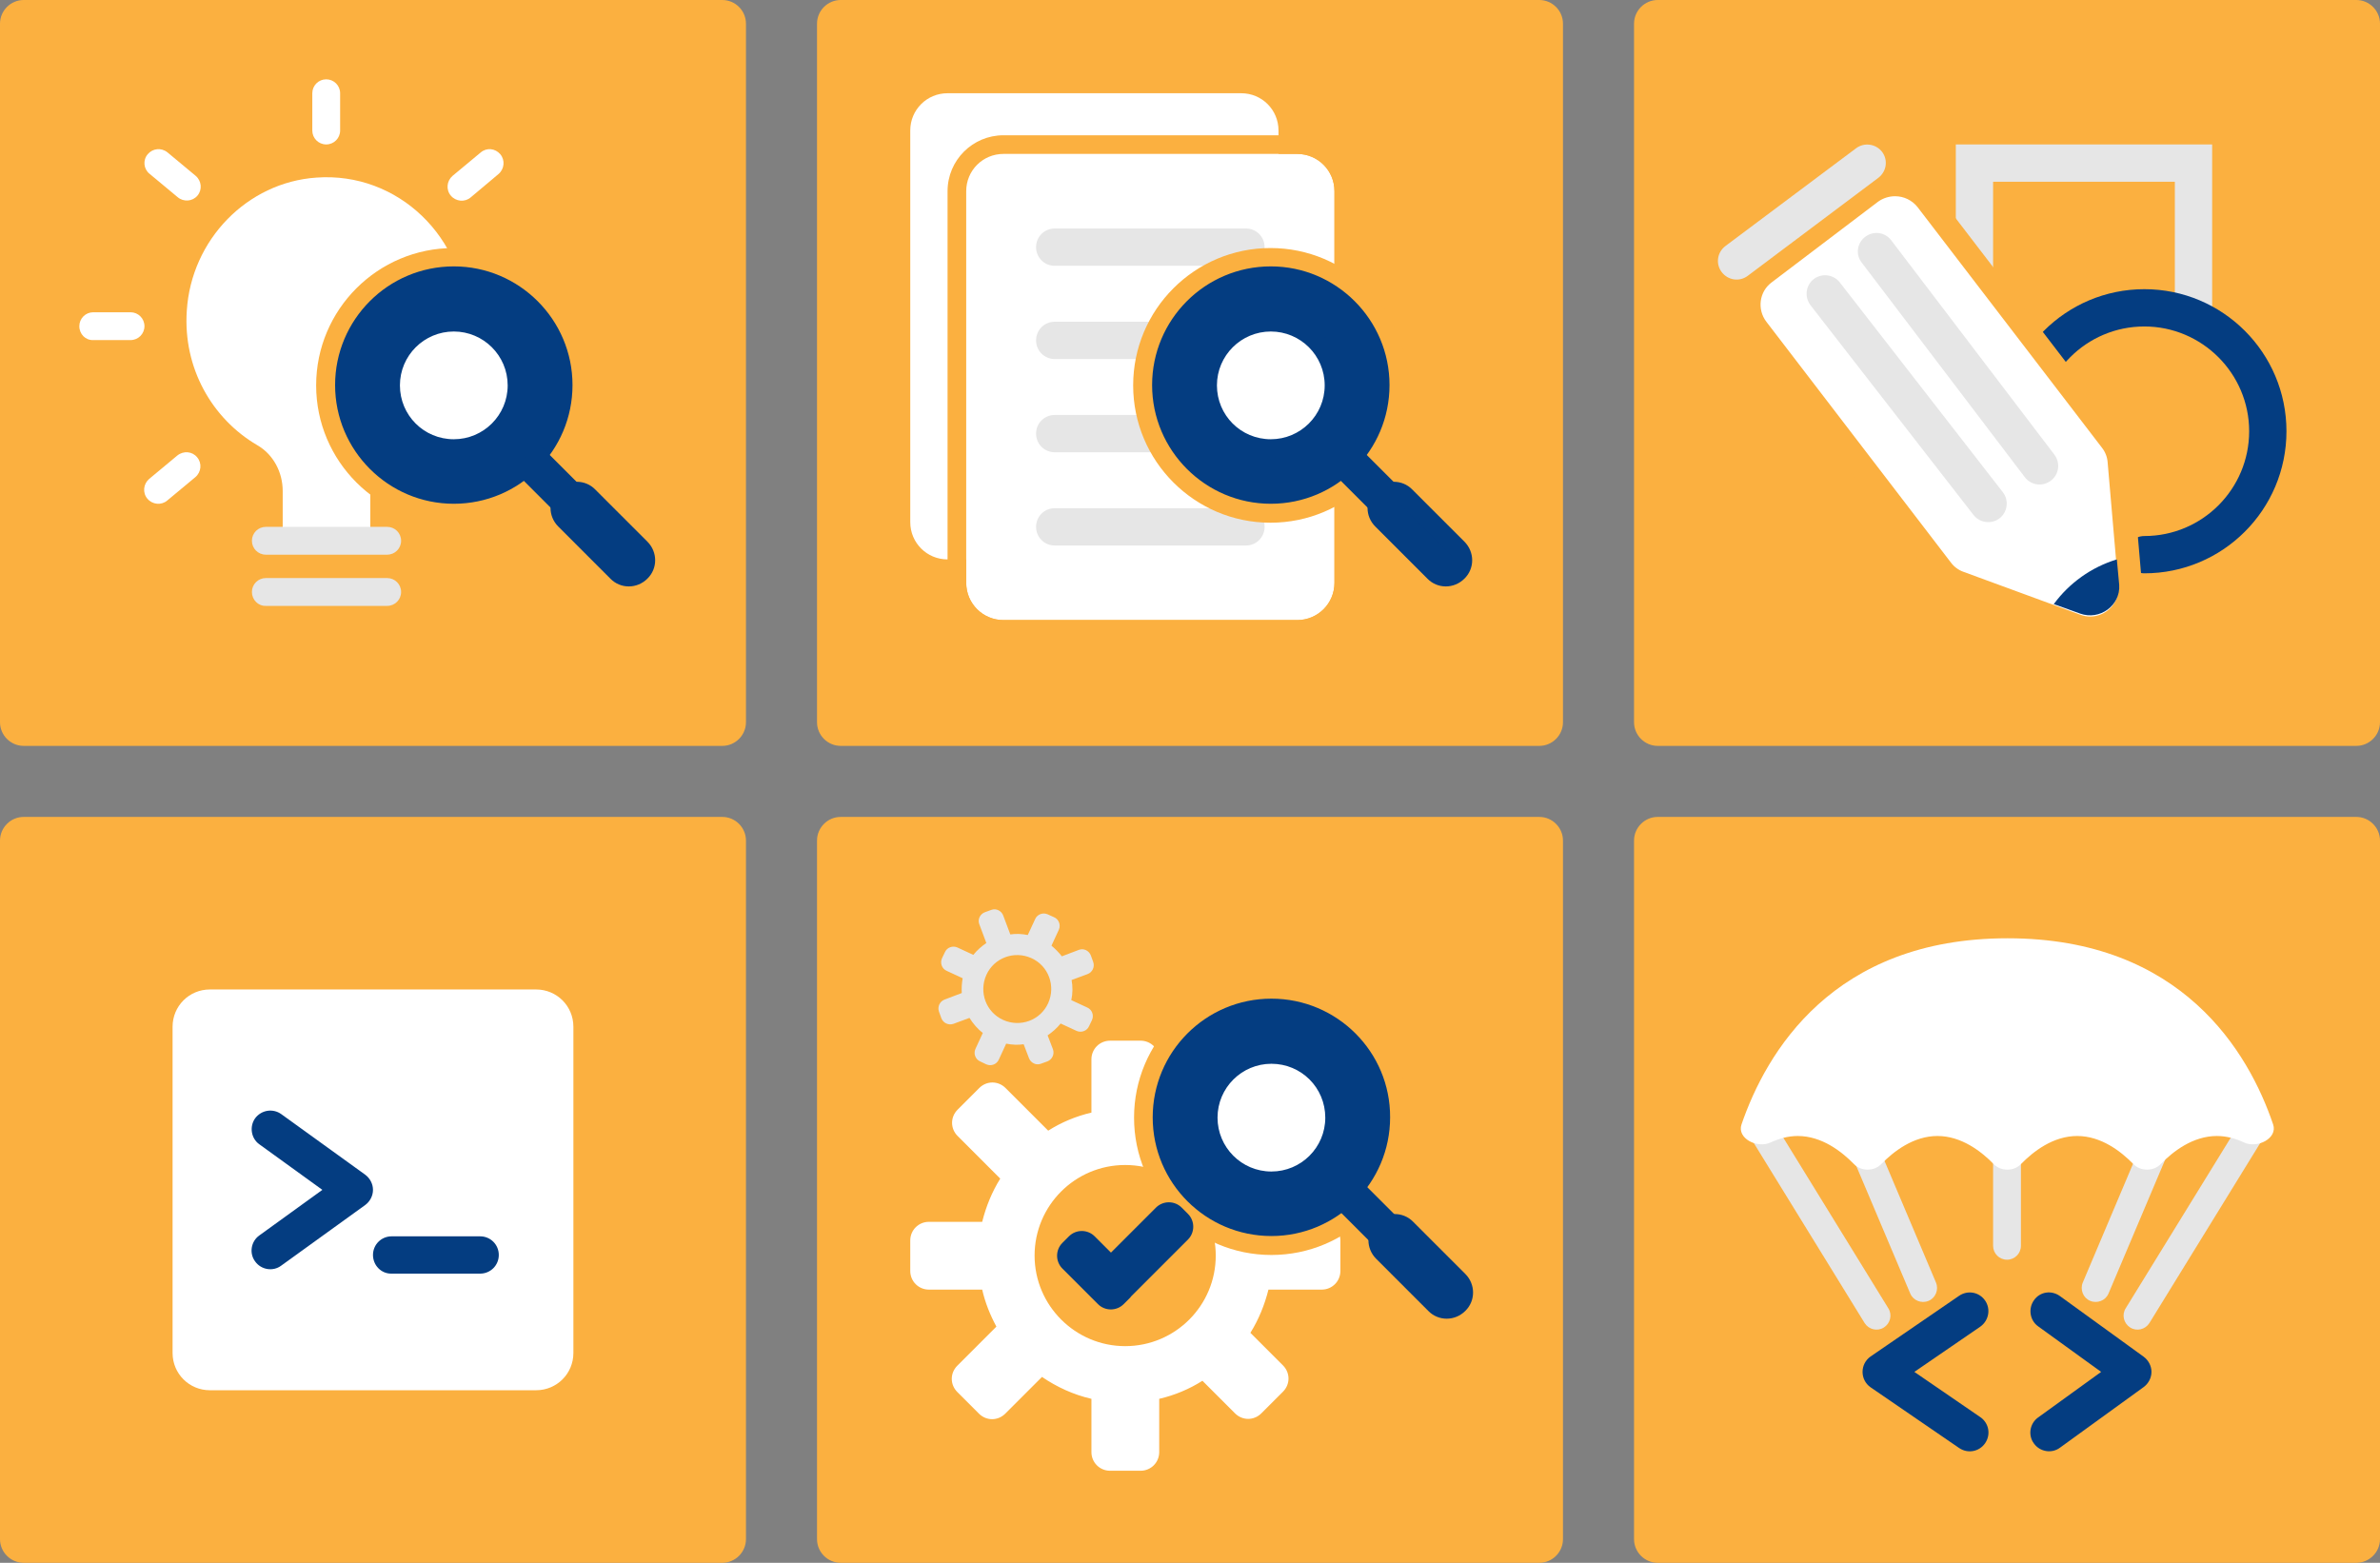 <?xml version="1.0" encoding="utf-8"?>
<!-- Generator: Adobe Illustrator 26.2.1, SVG Export Plug-In . SVG Version: 6.00 Build 0)  -->
<svg version="1.1" id="Layer_1" xmlns="http://www.w3.org/2000/svg" xmlns:xlink="http://www.w3.org/1999/xlink" x="0px" y="0px"
	 viewBox="0 0 804 528" style="enable-background:new 0 0 804 528;" xml:space="preserve">
<rect x="0" y="0" width="804" height="528" fill="#808080" stroke="none"/>
<style type="text/css">
	.st0{fill:#FBB040;}
	.st1{fill:#FFFFFF;}
	.st2{fill-rule:evenodd;clip-rule:evenodd;fill:#FBB040;}
	.st3{fill-rule:evenodd;clip-rule:evenodd;fill:#E6E6E6;}
	.st4{fill:#043D81;}
	.st5{fill-rule:evenodd;clip-rule:evenodd;fill:#043D81;}
	.st6{fill-rule:evenodd;clip-rule:evenodd;fill:#FFFFFF;}
</style>
<path class="st0" d="M276,8c0-4.4,3.6-8,8-8h236c4.4,0,8,3.6,8,8v236c0,4.4-3.6,8-8,8H284c-4.4,0-8-3.6-8-8V8z"/>
<path class="st1" d="M307.5,44.1c0-7,5.6-12.6,12.6-12.6h99.2c7,0,12.6,5.6,12.6,12.6v132.3c0,7-5.6,12.6-12.6,12.6h-99.2
	c-7,0-12.6-5.6-12.6-12.6V44.1z"/>
<path class="st1" d="M326.4,64.6c0-7,5.6-12.6,12.6-12.6h99.2c7,0,12.6,5.6,12.6,12.6v132.3c0,7-5.6,12.6-12.6,12.6H339
	c-7,0-12.6-5.6-12.6-12.6V64.6z"/>
<path class="st2" d="M339,45.7h99.2c10.4,0,18.9,8.5,18.9,18.9v132.3c0,10.4-8.5,18.9-18.9,18.9H339c-10.4,0-18.9-8.5-18.9-18.9
	V64.6C320.1,54.1,328.6,45.7,339,45.7z M339,52c-7,0-12.6,5.6-12.6,12.6v132.3c0,7,5.6,12.6,12.6,12.6h99.2c7,0,12.6-5.6,12.6-12.6
	V64.6c0-7-5.6-12.6-12.6-12.6H339z"/>
<path class="st3" d="M350,83.5c0-3.5,2.8-6.3,6.3-6.3h64.6c3.5,0,6.3,2.8,6.3,6.3s-2.8,6.3-6.3,6.3h-64.6
	C352.8,89.8,350,87,350,83.5z"/>
<path class="st3" d="M350,115c0-3.5,2.8-6.3,6.3-6.3h64.6c3.5,0,6.3,2.8,6.3,6.3c0,3.5-2.8,6.3-6.3,6.3h-64.6
	C352.8,121.3,350,118.5,350,115z"/>
<path class="st3" d="M350,146.5c0-3.5,2.8-6.3,6.3-6.3h64.6c3.5,0,6.3,2.8,6.3,6.3c0,3.5-2.8,6.3-6.3,6.3h-64.6
	C352.8,152.8,350,150,350,146.5z"/>
<path class="st3" d="M350,178c0-3.5,2.8-6.3,6.3-6.3h64.6c3.5,0,6.3,2.8,6.3,6.3c0,3.5-2.8,6.3-6.3,6.3h-64.6
	C352.8,184.3,350,181.5,350,178z"/>
<path class="st4" d="M429.3,173.4c23.9,0,43.3-19.4,43.3-43.3s-19.4-43.3-43.3-43.3c-23.9,0-43.3,19.4-43.3,43.3
	S405.3,173.4,429.3,173.4z"/>
<path class="st2" d="M429.3,90c-22.2,0-40.1,18-40.1,40.1s18,40.1,40.1,40.1c22.2,0,40.1-18,40.1-40.1S451.4,90,429.3,90z
	 M382.8,130.2c0-25.6,20.8-46.4,46.4-46.4c25.6,0,46.4,20.8,46.4,46.4s-20.8,46.4-46.4,46.4C403.6,176.6,382.8,155.8,382.8,130.2z"
	/>
<path class="st4" d="M474.9,167.6c-2.2-2.2-5.8-2.2-8.1,0c-2.2,2.2-2.2,5.8,0,8.1l17.6,17.6c2.2,2.2,5.8,2.2,8.1,0
	c2.2-2.2,2.2-5.8,0-8.1L474.9,167.6z"/>
<path class="st5" d="M469.1,169.9c-1,1-1,2.6,0,3.6l17.6,17.6c1,1,2.6,1,3.6,0c1-1,1-2.6,0-3.6l-17.6-17.6
	C471.7,168.9,470.1,168.9,469.1,169.9z M464.6,177.9c-3.5-3.5-3.5-9.1,0-12.5c3.5-3.5,9.1-3.5,12.5,0l17.6,17.6
	c3.5,3.5,3.5,9.1,0,12.5c-3.5,3.5-9.1,3.5-12.5,0L464.6,177.9z"/>
<path class="st5" d="M449.4,154.4c1.2-1.2,3.2-1.2,4.5,0l14.4,14.4c1.2,1.2,1.2,3.2,0,4.5c-1.2,1.2-3.2,1.2-4.5,0l-14.4-14.4
	C448.1,157.6,448.1,155.6,449.4,154.4z"/>
<path class="st5" d="M453.6,150.1c1.2-1.2,3.2-1.2,4.5,0l14.4,14.4c1.2,1.2,1.2,3.2,0,4.5c-1.2,1.2-3.2,1.2-4.5,0l-14.4-14.4
	C452.3,153.4,452.3,151.4,453.6,150.1z"/>
<path class="st1" d="M429.3,151.5c11.8,0,21.3-9.5,21.3-21.3c0-11.8-9.5-21.3-21.3-21.3c-11.8,0-21.3,9.5-21.3,21.3
	C407.9,141.9,417.5,151.5,429.3,151.5z"/>
<path class="st5" d="M429.3,112c-10,0-18.2,8.1-18.2,18.2s8.1,18.2,18.2,18.2c10,0,18.2-8.1,18.2-18.2S439.3,112,429.3,112z
	 M404.8,130.2c0-13.5,11-24.5,24.5-24.5c13.5,0,24.5,11,24.5,24.5s-11,24.5-24.5,24.5C415.7,154.6,404.8,143.7,404.8,130.2z"/>
<path class="st0" d="M0,8c0-4.4,3.6-8,8-8h236c4.4,0,8,3.6,8,8v236c0,4.4-3.6,8-8,8H8c-4.4,0-8-3.6-8-8V8z"/>
<path class="st1" d="M125.1,182.7v-17c0-6.4,3.3-12.2,8.7-15.4c14.2-8.4,23.7-24,23.7-42c0-27.9-23-50.3-50.6-48.3
	C83.5,61.6,64.6,81,63.1,105c-1.3,19.4,8.6,36.5,23.8,45.4c5.4,3.1,8.6,9.1,8.6,15.5v16.9"/>
<path class="st4" d="M153.3,173.4c23.9,0,43.3-19.4,43.3-43.3s-19.4-43.3-43.3-43.3c-23.9,0-43.3,19.4-43.3,43.3
	S129.3,173.4,153.3,173.4z"/>
<path class="st2" d="M153.3,90c-22.2,0-40.1,18-40.1,40.1s18,40.1,40.1,40.1c22.2,0,40.1-18,40.1-40.1S175.4,90,153.3,90z
	 M106.8,130.2c0-25.6,20.8-46.4,46.4-46.4c25.6,0,46.4,20.8,46.4,46.4s-20.8,46.4-46.4,46.4C127.6,176.6,106.8,155.8,106.8,130.2z"
	/>
<path class="st4" d="M198.9,167.6c-2.2-2.2-5.8-2.2-8.1,0c-2.2,2.2-2.2,5.8,0,8.1l17.6,17.6c2.2,2.2,5.8,2.2,8.1,0
	c2.2-2.2,2.2-5.8,0-8.1L198.9,167.6z"/>
<path class="st5" d="M193.1,169.9c-1,1-1,2.6,0,3.6l17.6,17.6c1,1,2.6,1,3.6,0c1-1,1-2.6,0-3.6l-17.6-17.6
	C195.7,168.9,194.1,168.9,193.1,169.9z M188.6,177.9c-3.5-3.5-3.5-9.1,0-12.5c3.5-3.5,9.1-3.5,12.5,0l17.6,17.6
	c3.5,3.5,3.5,9.1,0,12.5c-3.5,3.5-9.1,3.5-12.5,0L188.6,177.9z"/>
<path class="st5" d="M173.4,154.4c1.2-1.2,3.2-1.2,4.5,0l14.4,14.4c1.2,1.2,1.2,3.2,0,4.5c-1.2,1.2-3.2,1.2-4.5,0l-14.4-14.4
	C172.1,157.6,172.1,155.6,173.4,154.4z"/>
<path class="st5" d="M177.6,150.1c1.2-1.2,3.2-1.2,4.5,0l14.4,14.4c1.2,1.2,1.2,3.2,0,4.5c-1.2,1.2-3.2,1.2-4.5,0l-14.4-14.4
	C176.3,153.4,176.3,151.4,177.6,150.1z"/>
<path class="st1" d="M153.3,151.5c11.8,0,21.3-9.5,21.3-21.3c0-11.8-9.5-21.3-21.3-21.3c-11.8,0-21.3,9.5-21.3,21.3
	C131.9,141.9,141.5,151.5,153.3,151.5z"/>
<path class="st5" d="M153.3,112c-10,0-18.2,8.1-18.2,18.2s8.1,18.2,18.2,18.2c10,0,18.2-8.1,18.2-18.2S163.3,112,153.3,112z
	 M128.8,130.2c0-13.5,11-24.5,24.5-24.5c13.5,0,24.5,11,24.5,24.5s-11,24.5-24.5,24.5C139.7,154.6,128.8,143.7,128.8,130.2z"/>
<path class="st3" d="M85.1,182.7c0-2.6,2.1-4.7,4.7-4.7h41c2.6,0,4.7,2.1,4.7,4.7c0,2.6-2.1,4.7-4.7,4.7h-41
	C87.2,187.4,85.1,185.3,85.1,182.7z"/>
<path class="st3" d="M85.1,200c0-2.6,2.1-4.7,4.7-4.7h41c2.6,0,4.7,2.1,4.7,4.7c0,2.6-2.1,4.7-4.7,4.7h-41
	C87.2,204.8,85.1,202.6,85.1,200z"/>
<path class="st6" d="M26.8,110.2c0-2.6,2.1-4.7,4.7-4.7h12.6c2.6,0,4.7,2.1,4.7,4.7c0,2.6-2.1,4.7-4.7,4.7H31.5
	C28.9,115,26.8,112.9,26.8,110.2z"/>
<path class="st6" d="M110.2,26.8c2.6,0,4.7,2.1,4.7,4.7v12.6c0,2.6-2.1,4.7-4.7,4.7s-4.7-2.1-4.7-4.7V31.5
	C105.5,28.9,107.6,26.8,110.2,26.8z"/>
<path class="st6" d="M49.9,52.1c1.7-2,4.6-2.3,6.7-0.6l9.5,7.9c2,1.7,2.3,4.7,0.6,6.7S62,68.3,60,66.6l-9.5-7.9
	C48.5,57.1,48.2,54.1,49.9,52.1z"/>
<path class="st6" d="M66.6,154.5c1.7,2,1.4,5-0.6,6.7l-9.5,7.9c-2,1.7-5,1.4-6.7-0.6c-1.7-2-1.4-5,0.6-6.7l9.5-7.9
	C62,152.2,65,152.5,66.6,154.5z"/>
<path class="st6" d="M169,52.1c1.7,2,1.4,5-0.6,6.7l-9.4,7.9c-2,1.7-5,1.4-6.7-0.6c-1.7-2-1.4-5,0.6-6.7l9.5-7.9
	C164.4,49.8,167.3,50.1,169,52.1z"/>
<path class="st0" d="M276,284c0-4.4,3.6-8,8-8h236c4.4,0,8,3.6,8,8v236c0,4.4-3.6,8-8,8H284c-4.4,0-8-3.6-8-8V284z"/>
<path class="st3" d="M353.9,308.9c-1.6-0.7-3.5,0-4.2,1.6l-2.5,5.4c-2-0.4-4-0.5-5.9-0.2l-2.4-6.4c-0.6-1.6-2.4-2.5-4-1.9l-2.2,0.8
	c-1.6,0.6-2.5,2.4-1.9,4l2.4,6.4c-1.6,1.1-3.1,2.4-4.4,4l-5.4-2.5c-1.6-0.7-3.5,0-4.2,1.6l-1,2.1c-0.7,1.6,0,3.5,1.6,4.2l5.4,2.5
	c-0.3,1.7-0.4,3.4-0.3,5l-5.8,2.2c-1.6,0.6-2.5,2.4-1.9,4.1l0.8,2.2c0.6,1.6,2.4,2.5,4.1,1.9l5.4-2c1.2,1.9,2.7,3.7,4.5,5.1
	l-2.5,5.4c-0.7,1.6,0,3.5,1.6,4.2l2.1,1c1.6,0.7,3.5,0,4.2-1.6l2.5-5.4c2,0.4,4,0.5,5.9,0.2l1.8,4.7c0.6,1.6,2.4,2.5,4,1.9l2.2-0.8
	c1.6-0.6,2.5-2.4,1.9-4.1l-1.8-4.7c1.6-1.1,3.1-2.4,4.4-4l5.4,2.5c1.6,0.7,3.5,0,4.2-1.6l1-2.1c0.7-1.6,0-3.5-1.6-4.2l-5.4-2.5
	c0.5-2.3,0.5-4.6,0.1-6.8l5.4-2c1.6-0.6,2.5-2.4,1.9-4.1l-0.8-2.2c-0.6-1.6-2.4-2.5-4-1.9l-5.8,2.2c-1-1.3-2.2-2.5-3.5-3.6l2.5-5.4
	c0.7-1.6,0-3.5-1.6-4.2L353.9,308.9z M338.9,344.6c5.8,2.6,12.6,0.1,15.2-5.7c2.6-5.8,0.1-12.6-5.7-15.2c-5.8-2.6-12.6-0.1-15.2,5.7
	C330.6,335.2,333.1,342,338.9,344.6z"/>
<path class="st6" d="M375,351.6c-3.5,0-6.3,2.8-6.3,6.3v18c-5.2,1.2-10.2,3.3-14.6,6.1l-14.4-14.4c-2.5-2.5-6.4-2.5-8.9,0l-7.3,7.3
	c-2.5,2.5-2.5,6.4,0,8.9l14.4,14.4c-2.8,4.5-4.8,9.4-6.1,14.6h-18c-3.5,0-6.3,2.8-6.3,6.3v10.3c0,3.5,2.8,6.3,6.3,6.3h18
	c1,4.4,2.7,8.6,4.8,12.5l-13.2,13.2c-2.5,2.5-2.5,6.4,0,8.9l7.3,7.3c2.5,2.5,6.4,2.5,8.9,0l12.4-12.4c5,3.4,10.6,6,16.7,7.4v18
	c0,3.5,2.8,6.3,6.3,6.3h10.3c3.5,0,6.3-2.8,6.3-6.3v-18c5.2-1.2,10.2-3.3,14.6-6.1l11,11c2.5,2.5,6.4,2.5,8.9,0l7.3-7.3
	c2.5-2.5,2.5-6.4,0-8.9l-11-11c2.8-4.5,4.8-9.4,6.1-14.6h18c3.5,0,6.3-2.8,6.3-6.3v-10.3c0-3.5-2.8-6.3-6.3-6.3h-18
	c-1.4-6.1-4-11.7-7.4-16.7l12.4-12.4c2.5-2.5,2.5-6.4,0-8.9l-7.3-7.3c-2.5-2.5-6.5-2.5-8.9,0l-13.2,13.2c-3.9-2.1-8.1-3.8-12.5-4.8
	v-18c0-3.5-2.8-6.3-6.3-6.3H375z M380.1,454.8c16.9,0,30.6-13.7,30.6-30.6s-13.7-30.6-30.6-30.6c-16.9,0-30.6,13.7-30.6,30.6
	S363.3,454.8,380.1,454.8z"/>
<path class="st4" d="M429.5,420.8c23.9,0,43.3-19.4,43.3-43.3s-19.4-43.3-43.3-43.3s-43.3,19.4-43.3,43.3S405.6,420.8,429.5,420.8z"
	/>
<path class="st2" d="M429.5,337.4c-22.2,0-40.1,18-40.1,40.1c0,22.2,18,40.1,40.1,40.1s40.1-18,40.1-40.1
	C469.7,355.4,451.7,337.4,429.5,337.4z M383.1,377.6c0-25.6,20.8-46.4,46.4-46.4s46.4,20.8,46.4,46.4c0,25.6-20.8,46.4-46.4,46.4
	S383.1,403.2,383.1,377.6z"/>
<path class="st4" d="M475.2,415c-2.2-2.2-5.8-2.2-8.1,0c-2.2,2.2-2.2,5.8,0,8.1l17.6,17.6c2.2,2.2,5.8,2.2,8.1,0
	c2.2-2.2,2.2-5.8,0-8.1L475.2,415z"/>
<path class="st5" d="M469.4,417.3c-1,1-1,2.6,0,3.6l17.6,17.6c1,1,2.6,1,3.6,0c1-1,1-2.6,0-3.6L473,417.3
	C472,416.3,470.3,416.3,469.4,417.3z M464.9,425.3c-3.5-3.5-3.5-9.1,0-12.5c3.5-3.5,9.1-3.5,12.5,0l17.6,17.6
	c3.5,3.5,3.5,9.1,0,12.5c-3.5,3.5-9.1,3.5-12.5,0L464.9,425.3z"/>
<path class="st5" d="M449.6,401.8c1.2-1.2,3.2-1.2,4.5,0l14.4,14.4c1.2,1.2,1.2,3.2,0,4.5s-3.2,1.2-4.5,0l-14.4-14.4
	C448.4,405,448.4,403,449.6,401.8z"/>
<path class="st5" d="M453.8,397.5c1.2-1.2,3.2-1.2,4.5,0l14.4,14.4c1.2,1.2,1.2,3.2,0,4.5c-1.2,1.2-3.2,1.2-4.5,0L453.8,402
	C452.6,400.8,452.6,398.8,453.8,397.5z"/>
<path class="st1" d="M429.5,398.9c11.8,0,21.3-9.5,21.3-21.3c0-11.8-9.5-21.3-21.3-21.3s-21.3,9.5-21.3,21.3
	C408.2,389.3,417.8,398.9,429.5,398.9z"/>
<path class="st5" d="M429.5,359.4c-10,0-18.2,8.1-18.2,18.2c0,10,8.1,18.2,18.2,18.2c10,0,18.2-8.1,18.2-18.2
	C447.7,367.5,439.6,359.4,429.5,359.4z M405.1,377.6c0-13.5,11-24.5,24.5-24.5s24.5,11,24.5,24.5c0,13.5-11,24.5-24.5,24.5
	S405.1,391.1,405.1,377.6z"/>
<path class="st5" d="M399.2,408c-2.4-2.4-6.3-2.4-8.7,0l-15.2,15.2l-5.5-5.5c-2.4-2.4-6.3-2.4-8.7,0l-2.2,2.2
	c-2.4,2.4-2.4,6.3,0,8.7l12,12c2.4,2.4,6.3,2.4,8.7,0l2.2-2.2c0.1-0.1,0.2-0.2,0.2-0.3l19.3-19.3c2.4-2.4,2.4-6.3,0-8.7L399.2,408z"
	/>
<path class="st0" d="M0,284c0-4.4,3.6-8,8-8h236c4.4,0,8,3.6,8,8v236c0,4.4-3.6,8-8,8H8c-4.4,0-8-3.6-8-8V284z"/>
<path class="st1" d="M58.3,346.9c0-7,5.6-12.6,12.6-12.6h110.2c7,0,12.6,5.6,12.6,12.6v110.2c0,7-5.6,12.6-12.6,12.6H70.9
	c-7,0-12.6-5.6-12.6-12.6V346.9z"/>
<path class="st5" d="M86.2,377.8c-2,2.8-1.4,6.8,1.4,8.8l21.3,15.4l-21.3,15.4c-2.8,2-3.5,6-1.4,8.8c2,2.8,6,3.5,8.8,1.4l28.4-20.5
	c1.6-1.2,2.6-3.1,2.6-5.1s-1-3.9-2.6-5.1L95,376.4C92.2,374.4,88.3,375,86.2,377.8z"/>
<path class="st5" d="M126,424c0-3.5,2.8-6.3,6.3-6.3h29.9c3.5,0,6.3,2.8,6.3,6.3c0,3.5-2.8,6.3-6.3,6.3h-29.9
	C128.8,430.4,126,427.5,126,424z"/>
<path class="st0" d="M552,8c0-4.4,3.6-8,8-8h236c4.4,0,8,3.6,8,8v236c0,4.4-3.6,8-8,8H560c-4.4,0-8-3.6-8-8V8z"/>
<path class="st3" d="M660.7,48.8h86.6v58.3c0,3.5-2.8,6.3-6.3,6.3s-6.3-2.8-6.3-6.3V61.4h-61.4v34.6c0,3.5-2.8,6.3-6.3,6.3
	s-6.3-2.8-6.3-6.3V48.8z"/>
<path class="st5" d="M676.4,145.7c0-26.5,21.5-48,48-48c26.5,0,48,21.5,48,48c0,26.5-21.5,48-48,48c-3.5,0-6.3-2.8-6.3-6.3
	s2.8-6.3,6.3-6.3c19.6,0,35.4-15.9,35.4-35.4s-15.9-35.4-35.4-35.4c-19.6,0-35.4,15.9-35.4,35.4c0,3.5-2.8,6.3-6.3,6.3
	S676.4,149.2,676.4,145.7z"/>
<path class="st1" d="M706.1,212.4c-1.6,0-3.2-0.3-4.7-0.8l-39.5-14.5c-2.4-0.9-4.5-2.4-6.1-4.5l-62.3-81.3c-2.2-2.9-3.1-6.4-2.7-10
	c0.5-3.6,2.3-6.8,5.2-8.9l36-27.3c2.4-1.8,5.2-2.8,8.2-2.8c4.3,0,8.2,1.9,10.8,5.3l62.3,81.3c1.6,2,2.5,4.5,2.7,7.1l3.6,41.7
	c0.3,3.8-0.9,7.5-3.5,10.3C713.6,210.8,709.9,212.4,706.1,212.4L706.1,212.4z"/>
<path class="st0" d="M640.2,66.3c2.9,0,5.7,1.3,7.6,3.7l62.3,81.3c1.1,1.4,1.8,3.2,1.9,5l3.6,41.7c0.5,5.8-4.2,10.3-9.5,10.3
	c-1.1,0-2.2-0.2-3.3-0.6l-39.5-14.5c-1.7-0.6-3.2-1.7-4.3-3.2l-62.3-81.3c-3.2-4.2-2.4-10.2,1.8-13.3l36-27.3
	C636.2,66.9,638.2,66.3,640.2,66.3L640.2,66.3z M640.2,58.3c-3.9,0-7.6,1.2-10.7,3.6l-36,27.3c-7.7,5.9-9.2,16.9-3.3,24.6l62.3,81.3
	c2,2.7,4.8,4.7,7.9,5.8l39.5,14.5c2,0.7,4,1.1,6.1,1.1c4.9,0,9.6-2.1,13-5.7c3.4-3.7,5-8.4,4.6-13.3l-3.6-41.7
	c-0.3-3.3-1.5-6.5-3.5-9.2l-62.3-81.3C650.9,60.8,645.8,58.3,640.2,58.3L640.2,58.3z"/>
<path class="st4" d="M702.7,207.3l-8.9-3.2c5.2-7.1,12.7-12.5,21.3-15.1l0.8,8.6C716.4,204.5,709.4,209.7,702.7,207.3z"/>
<path class="st3" d="M635.8,51.3c2.1,2.8,1.5,6.7-1.3,8.8l-44.1,33.1c-2.8,2.1-6.7,1.5-8.8-1.3s-1.5-6.7,1.3-8.8L627,50.1
	C629.8,48,633.7,48.6,635.8,51.3z"/>
<path class="st3" d="M612.7,94.3c2.7-2.1,6.7-1.6,8.8,1.1l55.1,70.9c2.1,2.7,1.6,6.7-1.1,8.8c-2.7,2.1-6.7,1.6-8.8-1.1l-55.1-70.9
	C609.5,100.3,610,96.4,612.7,94.3z"/>
<path class="st3" d="M630.1,80c2.8-2.1,6.7-1.6,8.8,1.2l55.1,72.4c2.1,2.8,1.6,6.7-1.2,8.8c-2.8,2.1-6.7,1.6-8.8-1.2l-55.1-72.5
	C626.8,86.1,627.3,82.1,630.1,80z"/>
<path class="st0" d="M552,284c0-4.4,3.6-8,8-8h236c4.4,0,8,3.6,8,8v236c0,4.4-3.6,8-8,8H560c-4.4,0-8-3.6-8-8V284z"/>
<path class="st3" d="M625.8,378.8c2.4-1,5.2,0.1,6.2,2.5l22,52c1,2.4-0.1,5.2-2.5,6.2c-2.4,1-5.2-0.1-6.2-2.5l-22-52
	C622.2,382.5,623.4,379.8,625.8,378.8z"/>
<path class="st3" d="M593.6,379.1c2.2-1.4,5.1-0.7,6.5,1.5l37.8,61.4c1.4,2.2,0.7,5.1-1.5,6.5c-2.2,1.4-5.1,0.7-6.5-1.5l-37.8-61.4
	C590.7,383.4,591.4,380.4,593.6,379.1z"/>
<path class="st3" d="M731.8,378.8c-2.4-1-5.2,0.1-6.2,2.5l-22,52c-1,2.4,0.1,5.2,2.5,6.2c2.4,1,5.2-0.1,6.2-2.5l22-52
	C735.3,382.5,734.2,379.8,731.8,378.8z"/>
<path class="st3" d="M762.4,379.1c-2.2-1.4-5.1-0.7-6.5,1.5L718.1,442c-1.4,2.2-0.7,5.1,1.5,6.5c2.2,1.4,5.1,0.7,6.5-1.5l37.8-61.4
	C765.3,383.4,764.6,380.4,762.4,379.1z"/>
<path class="st3" d="M678,384.7c2.6,0,4.7,2.1,4.7,4.7v31.5c0,2.6-2.1,4.7-4.7,4.7s-4.7-2.1-4.7-4.7v-31.5
	C673.3,386.8,675.4,384.7,678,384.7z"/>
<path class="st5" d="M687.1,439.3c-2,2.8-1.4,6.8,1.4,8.8l21.3,15.4l-21.3,15.4c-2.8,2-3.5,6-1.4,8.8c2,2.8,6,3.5,8.8,1.4l28.3-20.5
	c1.6-1.2,2.6-3.1,2.6-5.1c0-2-1-3.9-2.6-5.1l-28.3-20.5C693,435.8,689.1,436.4,687.1,439.3z"/>
<path class="st5" d="M670.6,439.4c2,2.9,1.2,6.8-1.6,8.8l-22.3,15.3l22.3,15.3c2.9,2,3.6,5.9,1.6,8.8c-2,2.9-5.9,3.6-8.8,1.6
	l-29.9-20.5c-1.7-1.2-2.7-3.1-2.7-5.2c0-2.1,1-4,2.7-5.2l29.9-20.5C664.7,435.8,668.6,436.5,670.6,439.4z"/>
<path class="st1" d="M767.9,379.9c1.6,4.7-5.4,8.2-9.8,6.1c-2.8-1.3-5.9-2.2-9.2-2.2c-8.1,0-14.8,5.2-19,9.5c-2.4,2.5-6.8,2.5-9.2,0
	c-4.2-4.3-10.9-9.5-19-9.5s-14.8,5.2-19,9.5c-2.4,2.5-6.8,2.5-9.2,0c-4.2-4.3-10.9-9.5-19-9.5s-14.8,5.2-19,9.5
	c-2.4,2.5-6.8,2.5-9.2,0c-4.2-4.3-10.9-9.5-19-9.5c-3.3,0-6.4,0.9-9.2,2.2c-4.5,2.1-11.4-1.4-9.8-6.1c8.3-24.2,30.8-62.9,89.9-62.9
	C737.2,317,759.7,355.7,767.9,379.9z"/>
</svg>
